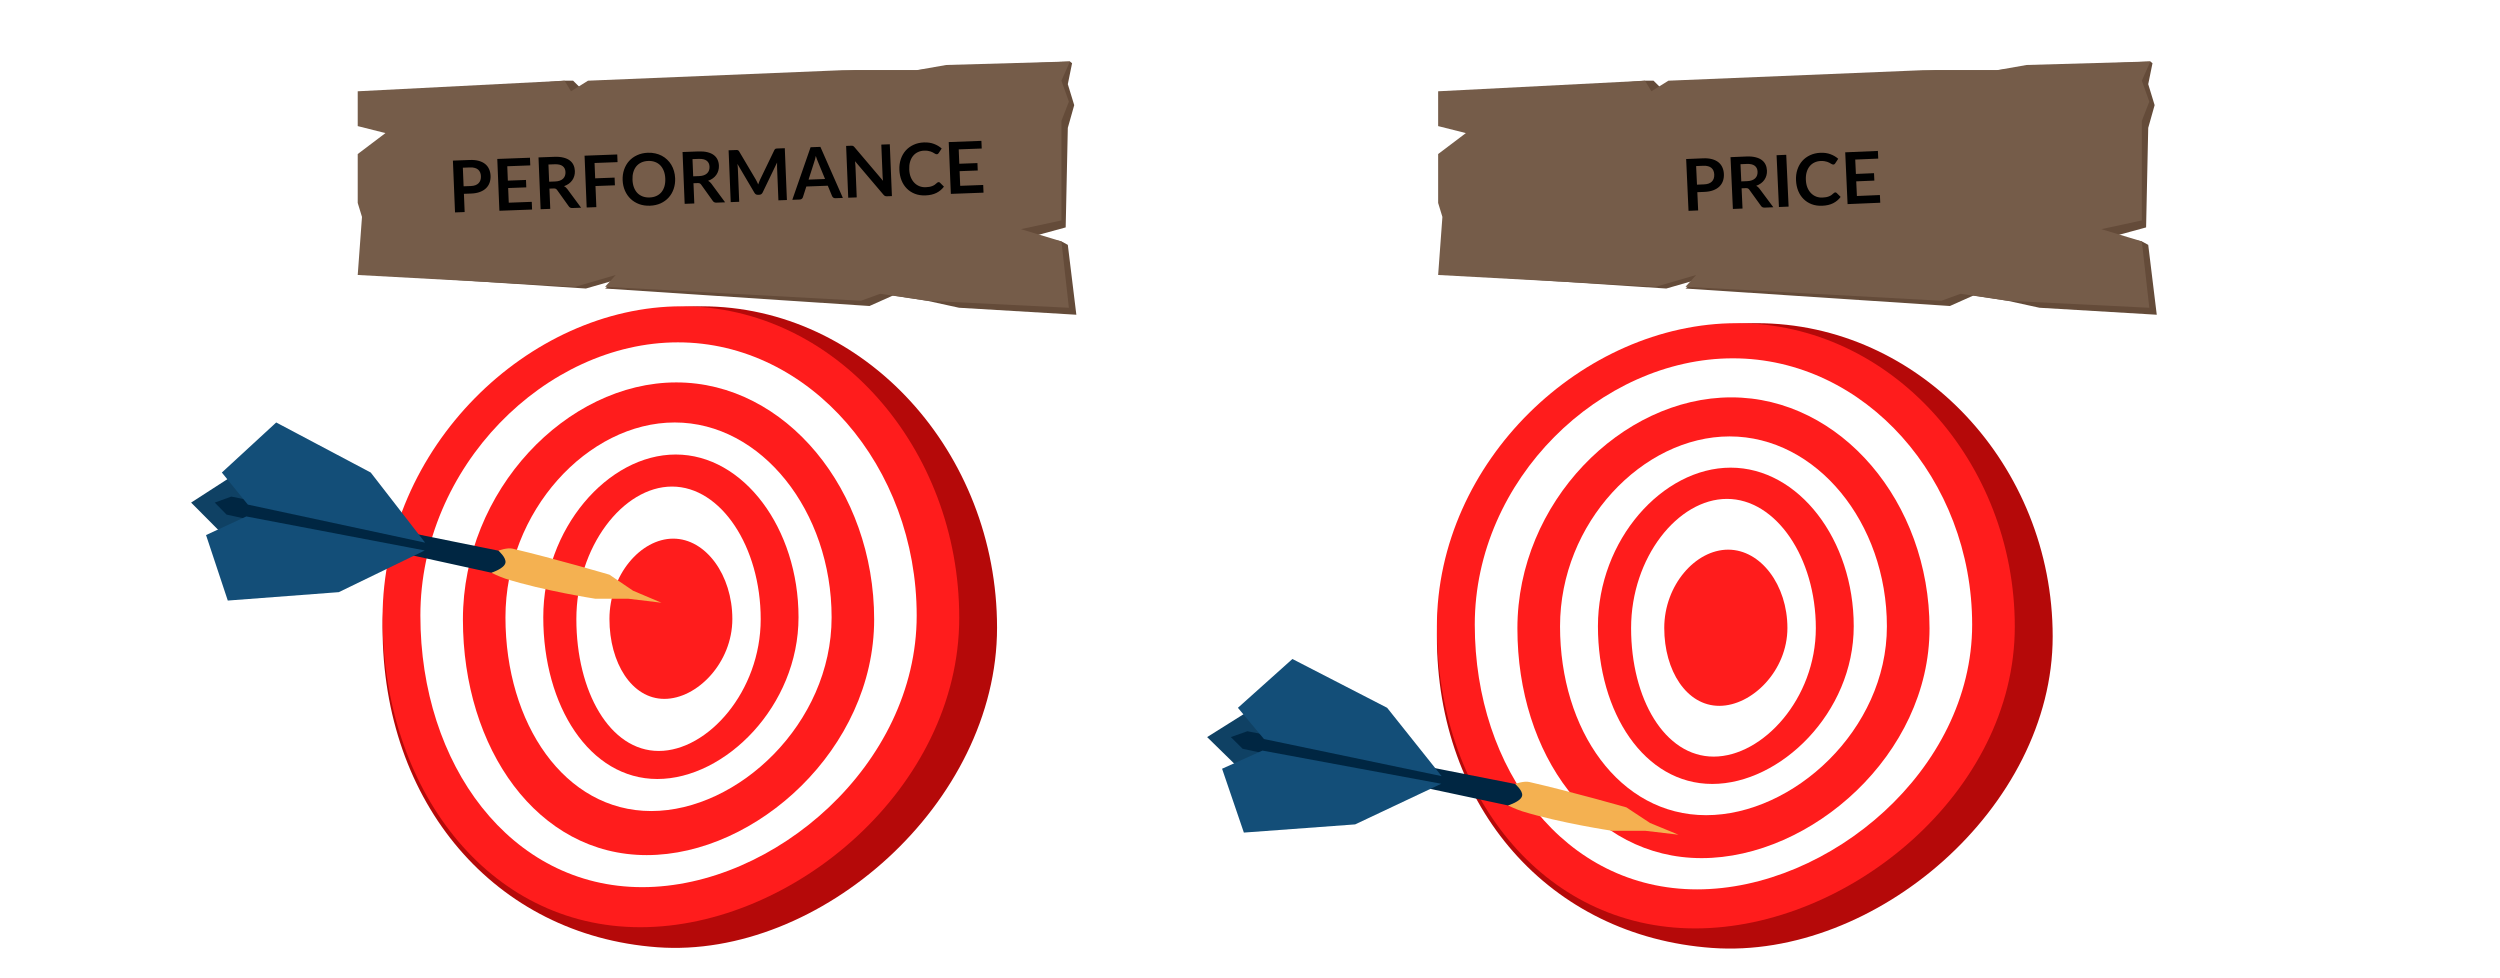 <svg width="488" height="191" viewBox="0 0 488 191" fill="none" xmlns="http://www.w3.org/2000/svg">
<rect width="488" height="191" fill="white"/>
<path d="M194.624 122.533C194.624 156.771 160.024 187.248 128.289 184.902C96.555 182.556 74.676 156.771 74.676 122.533C74.676 88.296 105.054 59.789 136.922 59.789C168.79 59.789 194.624 88.296 194.624 122.533Z" fill="#B50909"/>
<path d="M187.243 120.572C187.243 153.74 154.897 180.992 124.99 180.992C95.083 180.992 74.676 153.74 74.676 120.572C74.676 87.405 103.184 59.789 133.091 59.789C162.999 59.789 187.243 87.405 187.243 120.572Z" fill="#FF1C1C"/>
<path d="M178.938 120.159C178.938 149.261 151.1 173.172 125.36 173.172C99.62 173.172 82.057 149.261 82.057 120.159C82.057 91.057 106.593 66.827 132.332 66.827C158.072 66.827 178.938 91.057 178.938 120.159Z" fill="white"/>
<path d="M170.635 120.92C170.635 146.171 147.568 166.917 126.241 166.917C104.914 166.917 90.361 146.171 90.361 120.92C90.361 95.67 110.691 74.647 132.018 74.647C153.346 74.647 170.635 95.67 170.635 120.92Z" fill="#FF1C1C"/>
<path d="M162.33 120.504C162.33 141.261 144.036 158.315 127.121 158.315C110.207 158.315 98.665 141.261 98.665 120.504C98.665 99.748 114.789 82.466 131.703 82.466C148.618 82.466 162.33 99.748 162.33 120.504Z" fill="white"/>
<path d="M155.872 120.486C155.872 137.819 141.555 152.06 128.317 152.06C115.079 152.06 106.047 137.819 106.047 120.486C106.047 103.153 118.665 88.722 131.903 88.722C145.141 88.722 155.872 103.153 155.872 120.486Z" fill="#FF1C1C"/>
<path d="M148.489 120.859C148.489 134.982 138.149 146.586 128.589 146.586C119.028 146.586 112.505 134.982 112.505 120.859C112.505 106.736 121.618 94.977 131.179 94.977C140.739 94.977 148.489 106.736 148.489 120.859Z" fill="white"/>
<path d="M142.954 120.829C142.954 129.388 136.06 136.421 129.687 136.421C123.313 136.421 118.964 129.388 118.964 120.829C118.964 112.269 125.039 105.143 131.413 105.143C137.787 105.143 142.954 112.269 142.954 120.829Z" fill="#FF1C1C"/>
<path d="M118.965 112.18L123.578 115.308L129.114 117.654L122.655 116.872H116.196C116.196 116.872 106.047 115.308 98.665 112.962C97.534 112.602 95.897 111.789 95.897 111.789C95.897 111.789 97.954 110.893 98.204 109.834C98.428 108.887 97.281 107.488 97.281 107.488C97.281 107.488 98.994 106.849 100.05 107.097C108.354 109.052 118.965 112.18 118.965 112.18Z" fill="#F4B151"/>
<path d="M46.995 91.849L55.299 95.368V103.187L44.688 105.533L37.307 98.105L46.995 91.849Z" fill="#0F4164"/>
<path d="M45.149 96.932L97.281 107.489C97.281 107.489 98.841 108.821 98.665 109.834C98.46 111.014 95.897 111.789 95.897 111.789L44.227 100.451L41.92 98.105L45.149 96.932Z" fill="#002642"/>
<path d="M43.305 92.24L53.916 82.466L72.369 92.24L82.98 105.924L48.379 98.496L43.305 92.24Z" fill="#134E78"/>
<path d="M40.218 104.444L44.463 117.229L66.138 115.588L82.906 107.453L48.083 100.811L40.218 104.444Z" fill="#134E78"/>
<path d="M400.684 124.245C400.684 157.618 366.01 187.325 334.207 185.038C302.404 182.752 280.479 157.618 280.479 124.245C280.479 90.871 310.921 63.084 342.858 63.084C374.795 63.084 400.684 90.871 400.684 124.245Z" fill="#B50909"/>
<path d="M393.287 122.333C393.287 154.664 360.872 181.227 330.9 181.227C300.929 181.227 280.479 154.664 280.479 122.333C280.479 90.003 309.048 63.084 339.019 63.084C368.991 63.084 393.287 90.003 393.287 122.333Z" fill="#FF1C1C"/>
<path d="M384.965 121.93C384.965 150.298 357.067 173.605 331.272 173.605C305.477 173.605 287.876 150.298 287.876 121.93C287.876 93.563 312.465 69.944 338.259 69.944C364.054 69.944 384.965 93.563 384.965 121.93Z" fill="white"/>
<path d="M376.643 122.672C376.643 147.285 353.527 167.507 332.154 167.507C310.781 167.507 296.197 147.285 296.197 122.672C296.197 98.059 316.571 77.566 337.944 77.566C359.316 77.566 376.643 98.059 376.643 122.672Z" fill="#FF1C1C"/>
<path d="M368.321 122.267C368.321 142.499 349.988 159.123 333.037 159.123C316.086 159.123 304.52 142.499 304.52 122.267C304.52 102.034 320.678 85.189 337.629 85.189C354.58 85.189 368.321 102.034 368.321 122.267Z" fill="white"/>
<path d="M361.849 122.248C361.849 139.144 347.501 153.025 334.235 153.025C320.969 153.025 311.917 139.144 311.917 122.248C311.917 105.353 324.563 91.286 337.828 91.286C351.094 91.286 361.849 105.353 361.849 122.248Z" fill="#FF1C1C"/>
<path d="M354.451 122.613C354.451 136.379 344.089 147.69 334.508 147.69C324.927 147.69 318.39 136.379 318.39 122.613C318.39 108.846 327.523 97.384 337.103 97.384C346.684 97.384 354.451 108.846 354.451 122.613Z" fill="white"/>
<path d="M348.903 122.583C348.903 130.926 341.995 137.781 335.608 137.781C329.221 137.781 324.862 130.926 324.862 122.583C324.862 114.24 330.951 107.293 337.338 107.293C343.726 107.293 348.903 114.24 348.903 122.583Z" fill="#FF1C1C"/>
<path d="M317.465 157.599L322.088 160.648L327.636 162.934L321.164 162.172H314.691C314.691 162.172 304.52 160.648 297.123 158.361C295.989 158.01 294.349 157.218 294.349 157.218C294.349 157.218 296.41 156.344 296.66 155.312C296.884 154.389 295.736 153.025 295.736 153.025C295.736 153.025 297.451 152.402 298.51 152.644C306.832 154.55 317.465 157.599 317.465 157.599Z" fill="#F4B151"/>
<path d="M245.342 137.781L253.664 141.211V148.833L243.03 151.12L235.633 143.879L245.342 137.781Z" fill="#0F4164"/>
<path d="M243.492 142.736L295.735 153.026C295.735 153.026 297.299 154.325 297.122 155.312C296.917 156.462 294.348 157.218 294.348 157.218L242.568 146.166L240.256 143.879L243.492 142.736Z" fill="#002642"/>
<path d="M241.643 138.162L252.276 128.635L270.769 138.162L281.403 151.501L246.728 144.26L241.643 138.162Z" fill="#134E78"/>
<path d="M238.55 150.058L242.803 162.52L264.525 160.921L281.329 152.991L246.432 146.517L238.55 150.058Z" fill="#134E78"/>
<path d="M71.908 18.819L110.203 15.75H111.868L113.95 17.796L115.198 16.773L166.813 13.705H178.884L185.544 13.025L208.854 12L209.27 12.341L208.438 16.432L209.687 20.524L208.438 24.956L208.022 44.39L201.778 46.094L207.189 47.117L208.438 47.799L210.103 61.437L187.209 60.073L180.965 58.709L174.306 57.686L169.727 59.732L118.112 56.323L118.528 55.982L121.442 54.277L114.366 56.323L78.152 53.936L72.325 43.367L73.573 40.639L71.492 31.775L77.736 25.979L73.157 23.933L71.908 18.819Z" fill="#644B39"/>
<path d="M69.827 17.817L110.203 15.75L111.452 17.817L114.782 15.75L164.316 13.705H178.884L184.712 12.682L208.854 12L207.189 15.75L208.646 19.842L207.189 23.592V43.026L199.28 44.73L207.189 47.117L208.646 60.075L180.965 58.709L171.808 57.345L168.062 58.709L118.112 55.982L120.193 53.676L112.284 55.982L69.827 53.676L70.66 42.344L69.827 39.616V30.07L75.238 25.979L69.827 24.615V17.817Z" fill="#755C49"/>
<path d="M91.902 36.313C92.247 36.3 92.546 36.246 92.799 36.153C93.052 36.055 93.26 35.923 93.421 35.758C93.587 35.589 93.707 35.388 93.782 35.157C93.856 34.92 93.888 34.66 93.876 34.376C93.865 34.105 93.813 33.862 93.72 33.646C93.627 33.43 93.494 33.248 93.319 33.1C93.145 32.953 92.928 32.844 92.669 32.775C92.409 32.7 92.104 32.669 91.754 32.683L90.348 32.735L90.496 36.365L91.902 36.313ZM91.695 31.228C92.371 31.203 92.959 31.26 93.46 31.4C93.961 31.54 94.378 31.746 94.711 32.019C95.045 32.291 95.296 32.623 95.467 33.013C95.641 33.404 95.738 33.834 95.758 34.305C95.778 34.795 95.714 35.248 95.568 35.664C95.421 36.076 95.191 36.435 94.876 36.741C94.562 37.047 94.161 37.291 93.673 37.472C93.19 37.654 92.62 37.757 91.962 37.781L90.556 37.834L90.702 41.394L88.82 41.464L88.407 31.351L91.695 31.228ZM99.019 32.453L99.133 35.258L102.673 35.126L102.732 36.573L99.192 36.706L99.309 39.566L103.8 39.398L103.861 40.902L97.482 41.141L97.069 31.027L103.448 30.788L103.51 32.285L99.019 32.453ZM108.369 35.424C108.724 35.411 109.03 35.355 109.287 35.257C109.549 35.158 109.761 35.029 109.923 34.868C110.089 34.703 110.21 34.512 110.285 34.295C110.36 34.077 110.392 33.84 110.382 33.584C110.361 33.071 110.175 32.683 109.823 32.42C109.476 32.158 108.955 32.04 108.26 32.066L107.057 32.111L107.194 35.468L108.369 35.424ZM113.427 40.544L111.727 40.608C111.405 40.62 111.167 40.503 111.012 40.257L108.753 37.098C108.669 36.98 108.577 36.897 108.477 36.849C108.381 36.801 108.24 36.781 108.054 36.788L107.249 36.818L107.411 40.769L105.529 40.84L105.116 30.726L108.201 30.611C108.886 30.585 109.477 30.636 109.972 30.762C110.472 30.883 110.884 31.066 111.207 31.311C111.534 31.556 111.78 31.855 111.944 32.208C112.108 32.557 112.198 32.946 112.216 33.375C112.23 33.715 112.192 34.039 112.101 34.346C112.016 34.653 111.883 34.933 111.701 35.187C111.525 35.441 111.301 35.667 111.029 35.864C110.761 36.061 110.452 36.219 110.102 36.34C110.226 36.405 110.342 36.485 110.448 36.579C110.555 36.669 110.652 36.777 110.742 36.904L113.427 40.544ZM116.056 31.816L116.178 34.81L119.969 34.668L120.031 36.172L116.239 36.314L116.408 40.433L114.519 40.504L114.106 30.39L120.485 30.152L120.546 31.648L116.056 31.816ZM131.787 34.794C131.817 35.535 131.722 36.228 131.501 36.871C131.284 37.51 130.961 38.068 130.532 38.546C130.103 39.025 129.58 39.406 128.961 39.691C128.342 39.971 127.647 40.125 126.878 40.154C126.113 40.182 125.411 40.08 124.771 39.847C124.13 39.61 123.575 39.269 123.103 38.824C122.637 38.379 122.267 37.846 121.994 37.226C121.721 36.601 121.57 35.918 121.539 35.177C121.509 34.435 121.605 33.745 121.826 33.107C122.047 32.463 122.372 31.902 122.801 31.424C123.235 30.946 123.761 30.566 124.38 30.286C124.999 30.002 125.691 29.845 126.456 29.817C126.969 29.797 127.454 29.84 127.911 29.944C128.368 30.044 128.79 30.196 129.177 30.401C129.563 30.602 129.912 30.852 130.223 31.154C130.539 31.45 130.81 31.786 131.035 32.16C131.26 32.535 131.436 32.944 131.562 33.387C131.692 33.831 131.767 34.3 131.787 34.794ZM129.863 34.866C129.841 34.311 129.746 33.817 129.579 33.384C129.411 32.947 129.184 32.58 128.896 32.282C128.608 31.985 128.263 31.762 127.86 31.613C127.462 31.465 127.015 31.4 126.521 31.418C126.027 31.437 125.585 31.535 125.195 31.713C124.81 31.891 124.484 32.139 124.216 32.457C123.954 32.775 123.757 33.158 123.626 33.607C123.495 34.051 123.44 34.55 123.463 35.105C123.486 35.66 123.581 36.156 123.748 36.593C123.915 37.026 124.142 37.391 124.43 37.689C124.722 37.981 125.068 38.202 125.466 38.35C125.869 38.499 126.318 38.564 126.812 38.545C127.306 38.527 127.746 38.429 128.131 38.251C128.521 38.073 128.847 37.827 129.11 37.514C129.372 37.196 129.569 36.815 129.701 36.371C129.832 35.922 129.886 35.421 129.863 34.866ZM136.486 34.373C136.841 34.36 137.147 34.304 137.404 34.206C137.667 34.107 137.878 33.978 138.04 33.818C138.206 33.653 138.327 33.461 138.402 33.244C138.477 33.026 138.509 32.789 138.499 32.532C138.478 32.02 138.292 31.632 137.94 31.37C137.593 31.107 137.072 30.989 136.377 31.015L135.174 31.06L135.311 34.417L136.486 34.373ZM141.544 39.494L139.844 39.557C139.522 39.569 139.284 39.452 139.129 39.206L136.87 36.047C136.786 35.928 136.694 35.846 136.594 35.798C136.498 35.75 136.357 35.73 136.171 35.737L135.366 35.767L135.528 39.718L133.646 39.789L133.233 29.675L136.318 29.56C137.003 29.534 137.594 29.585 138.09 29.711C138.59 29.832 139.001 30.015 139.324 30.26C139.652 30.505 139.897 30.804 140.061 31.157C140.225 31.506 140.315 31.895 140.333 32.324C140.347 32.664 140.309 32.988 140.219 33.295C140.133 33.602 140 33.882 139.819 34.136C139.642 34.391 139.418 34.616 139.146 34.813C138.878 35.01 138.569 35.168 138.219 35.289C138.343 35.354 138.459 35.434 138.565 35.528C138.672 35.618 138.77 35.726 138.859 35.853L141.544 39.494ZM153.191 28.929L153.604 39.043L151.946 39.105L151.68 32.572C151.669 32.311 151.671 32.029 151.687 31.724L148.865 37.581C148.731 37.861 148.515 38.007 148.217 38.018L147.951 38.028C147.653 38.039 147.426 37.91 147.27 37.641L143.943 31.993C143.963 32.146 143.981 32.297 143.996 32.446C144.012 32.595 144.022 32.732 144.027 32.858L144.294 39.391L142.636 39.453L142.223 29.339L143.643 29.286C143.727 29.283 143.799 29.283 143.86 29.285C143.921 29.288 143.975 29.297 144.022 29.314C144.074 29.331 144.12 29.359 144.159 29.4C144.203 29.44 144.245 29.495 144.285 29.563L147.543 35.066C147.628 35.213 147.707 35.364 147.779 35.52C147.855 35.676 147.929 35.837 148.002 36.002C148.06 35.827 148.121 35.659 148.184 35.498C148.247 35.332 148.316 35.173 148.389 35.021L151.147 29.307C151.181 29.236 151.219 29.178 151.259 29.135C151.299 29.091 151.342 29.059 151.388 29.039C151.439 29.018 151.494 29.004 151.555 28.997C151.615 28.991 151.687 28.985 151.771 28.982L153.191 28.929ZM161.049 34.94L159.681 31.622C159.614 31.475 159.544 31.3 159.47 31.097C159.397 30.895 159.322 30.675 159.247 30.44C159.196 30.68 159.143 30.906 159.086 31.119C159.029 31.326 158.973 31.508 158.919 31.664L157.832 35.06L161.049 34.94ZM164.528 38.635L163.073 38.689C162.91 38.695 162.775 38.66 162.669 38.585C162.563 38.505 162.482 38.405 162.426 38.286L161.586 36.251L157.396 36.407L156.725 38.499C156.692 38.608 156.624 38.708 156.52 38.801C156.417 38.893 156.285 38.943 156.127 38.949L154.658 39.004L158.225 28.741L160.142 28.669L164.528 38.635ZM173.689 28.163L174.102 38.277L173.137 38.313C172.988 38.318 172.861 38.3 172.756 38.257C172.656 38.209 172.557 38.129 172.459 38.016L166.902 31.471C166.943 31.778 166.969 32.062 166.979 32.323L167.233 38.533L165.575 38.595L165.162 28.482L166.148 28.445C166.228 28.442 166.295 28.444 166.352 28.451C166.412 28.454 166.464 28.466 166.507 28.488C166.555 28.505 166.6 28.533 166.644 28.574C166.687 28.609 166.736 28.659 166.79 28.722L172.369 35.294C172.348 35.132 172.33 34.971 172.314 34.813C172.298 34.655 172.288 34.508 172.282 34.373L172.031 28.225L173.689 28.163ZM183.203 35.548C183.306 35.544 183.398 35.58 183.481 35.657L184.255 36.433C183.866 36.957 183.376 37.365 182.785 37.658C182.199 37.951 181.487 38.113 180.647 38.144C179.896 38.172 179.215 38.069 178.603 37.835C177.995 37.601 177.47 37.264 177.027 36.822C176.584 36.381 176.235 35.848 175.981 35.222C175.731 34.597 175.591 33.908 175.56 33.158C175.529 32.398 175.622 31.698 175.839 31.06C176.056 30.417 176.374 29.858 176.794 29.385C177.218 28.912 177.73 28.538 178.331 28.263C178.931 27.984 179.602 27.83 180.344 27.802C181.081 27.775 181.739 27.872 182.317 28.093C182.901 28.314 183.401 28.613 183.818 28.989L183.224 29.887C183.189 29.945 183.142 29.995 183.083 30.04C183.029 30.084 182.951 30.108 182.848 30.111C182.778 30.114 182.705 30.098 182.629 30.064C182.553 30.024 182.469 29.979 182.378 29.926C182.287 29.869 182.182 29.807 182.062 29.741C181.943 29.676 181.805 29.618 181.649 29.568C181.493 29.513 181.311 29.471 181.104 29.441C180.902 29.407 180.668 29.394 180.402 29.404C179.95 29.421 179.538 29.518 179.167 29.696C178.801 29.868 178.488 30.113 178.23 30.431C177.972 30.744 177.778 31.125 177.647 31.574C177.515 32.018 177.461 32.522 177.484 33.086C177.507 33.655 177.607 34.158 177.784 34.595C177.965 35.032 178.2 35.396 178.487 35.689C178.775 35.982 179.108 36.203 179.488 36.352C179.868 36.497 180.272 36.561 180.701 36.545C180.957 36.535 181.188 36.513 181.392 36.477C181.6 36.441 181.79 36.39 181.96 36.323C182.135 36.256 182.297 36.172 182.447 36.074C182.602 35.97 182.753 35.845 182.901 35.699C182.946 35.656 182.994 35.621 183.044 35.596C183.094 35.566 183.147 35.55 183.203 35.548ZM187.141 29.159L187.255 31.964L190.795 31.832L190.854 33.28L187.314 33.412L187.431 36.273L191.922 36.105L191.984 37.608L185.604 37.847L185.191 27.733L191.57 27.495L191.632 28.992L187.141 29.159Z" fill="black"/>
<path d="M282.805 18.819L321.1 15.75H322.765L324.846 17.796L326.095 16.773L377.71 13.705H389.781L396.441 13.025L419.751 12L420.167 12.341L419.334 16.432L420.583 20.524L419.334 24.956L418.918 44.39L412.674 46.094L418.086 47.117L419.334 47.799L420.999 61.437L398.106 60.073L391.862 58.709L385.202 57.686L380.623 59.732L329.008 56.323L329.425 55.982L332.338 54.277L325.262 56.323L289.049 53.936L283.221 43.367L284.47 40.639L282.389 31.775L288.632 25.979L284.054 23.933L282.805 18.819Z" fill="#644B39"/>
<path d="M280.725 17.817L321.101 15.75L322.349 17.817L325.679 15.75L375.213 13.705H389.782L395.609 12.682L419.752 12L418.087 15.75L419.543 19.842L418.087 23.592V43.026L410.178 44.73L418.087 47.117L419.543 60.075L391.863 58.709L382.705 57.345L378.959 58.709L329.009 55.982L331.091 53.676L323.182 55.982L280.725 53.676L281.557 42.344L280.725 39.616V30.07L286.136 25.979L280.725 24.615V17.817Z" fill="#755C49"/>
<path d="M332.657 35.987C333.002 35.973 333.3 35.918 333.553 35.824C333.805 35.724 334.012 35.592 334.172 35.426C334.338 35.256 334.457 35.054 334.53 34.822C334.604 34.586 334.634 34.325 334.621 34.041C334.608 33.77 334.555 33.528 334.461 33.312C334.367 33.096 334.233 32.915 334.058 32.769C333.883 32.622 333.666 32.514 333.406 32.446C333.145 32.373 332.84 32.343 332.491 32.358L331.085 32.418L331.251 36.047L332.657 35.987ZM332.424 30.904C333.1 30.875 333.689 30.93 334.191 31.067C334.692 31.205 335.11 31.409 335.445 31.68C335.78 31.951 336.033 32.281 336.205 32.671C336.381 33.06 336.481 33.491 336.502 33.962C336.524 34.451 336.463 34.904 336.319 35.321C336.174 35.734 335.945 36.094 335.633 36.401C335.32 36.709 334.92 36.955 334.433 37.139C333.951 37.322 333.381 37.428 332.724 37.456L331.318 37.515L331.481 41.075L329.599 41.154L329.137 31.043L332.424 30.904ZM341.074 35.359C341.428 35.344 341.734 35.287 341.991 35.187C342.252 35.087 342.464 34.957 342.624 34.796C342.79 34.63 342.909 34.438 342.984 34.22C343.058 34.002 343.089 33.765 343.077 33.509C343.054 32.996 342.866 32.609 342.513 32.349C342.164 32.088 341.643 31.972 340.948 32.001L339.745 32.052L339.899 35.408L341.074 35.359ZM346.155 40.455L344.456 40.527C344.134 40.54 343.895 40.424 343.739 40.179L341.465 37.031C341.38 36.913 341.288 36.831 341.188 36.783C341.092 36.736 340.951 36.716 340.765 36.724L339.96 36.758L340.141 40.709L338.259 40.788L337.797 30.677L340.882 30.547C341.567 30.518 342.158 30.565 342.654 30.689C343.155 30.808 343.567 30.989 343.891 31.232C344.22 31.475 344.467 31.773 344.633 32.126C344.798 32.474 344.891 32.862 344.91 33.291C344.926 33.632 344.889 33.955 344.8 34.263C344.716 34.57 344.584 34.851 344.404 35.106C344.229 35.361 344.006 35.588 343.735 35.786C343.468 35.984 343.16 36.144 342.811 36.266C342.935 36.331 343.051 36.41 343.158 36.504C343.265 36.593 343.363 36.701 343.453 36.828L346.155 40.455ZM349.136 40.329L347.248 40.409L346.786 30.297L348.674 30.218L349.136 40.329ZM358.236 37.556C358.339 37.551 358.431 37.587 358.514 37.663L359.292 38.436C358.905 38.962 358.417 39.372 357.828 39.668C357.243 39.964 356.532 40.129 355.692 40.164C354.942 40.196 354.26 40.096 353.647 39.865C353.038 39.634 352.511 39.299 352.066 38.86C351.621 38.421 351.27 37.89 351.012 37.265C350.759 36.641 350.616 35.953 350.582 35.203C350.547 34.443 350.636 33.743 350.85 33.103C351.064 32.459 351.379 31.899 351.796 31.424C352.218 30.948 352.729 30.572 353.328 30.294C353.927 30.012 354.598 29.855 355.339 29.824C356.076 29.793 356.734 29.887 357.314 30.105C357.898 30.323 358.4 30.62 358.819 30.994L358.23 31.895C358.195 31.953 358.148 32.004 358.089 32.048C358.035 32.093 357.957 32.117 357.854 32.121C357.785 32.124 357.711 32.108 357.635 32.074C357.559 32.036 357.475 31.99 357.384 31.938C357.292 31.881 357.187 31.82 357.067 31.755C356.947 31.69 356.809 31.633 356.653 31.583C356.496 31.529 356.314 31.488 356.107 31.459C355.905 31.426 355.671 31.415 355.405 31.426C354.953 31.445 354.542 31.544 354.172 31.723C353.806 31.897 353.495 32.144 353.238 32.463C352.982 32.778 352.789 33.159 352.66 33.609C352.531 34.053 352.479 34.557 352.505 35.121C352.531 35.69 352.633 36.193 352.812 36.629C352.995 37.065 353.232 37.428 353.521 37.72C353.809 38.011 354.144 38.231 354.525 38.378C354.905 38.521 355.309 38.583 355.738 38.565C355.995 38.554 356.225 38.531 356.429 38.494C356.637 38.457 356.827 38.405 356.996 38.337C357.171 38.269 357.333 38.185 357.482 38.085C357.636 37.98 357.787 37.855 357.935 37.709C357.979 37.665 358.027 37.63 358.077 37.605C358.127 37.575 358.18 37.558 358.236 37.556ZM362.142 31.148L362.271 33.953L365.809 33.803L365.875 35.251L362.337 35.4L362.467 38.26L366.957 38.071L367.026 39.574L360.648 39.843L360.186 29.732L366.564 29.462L366.632 30.959L362.142 31.148Z" fill="black"/>
</svg>
